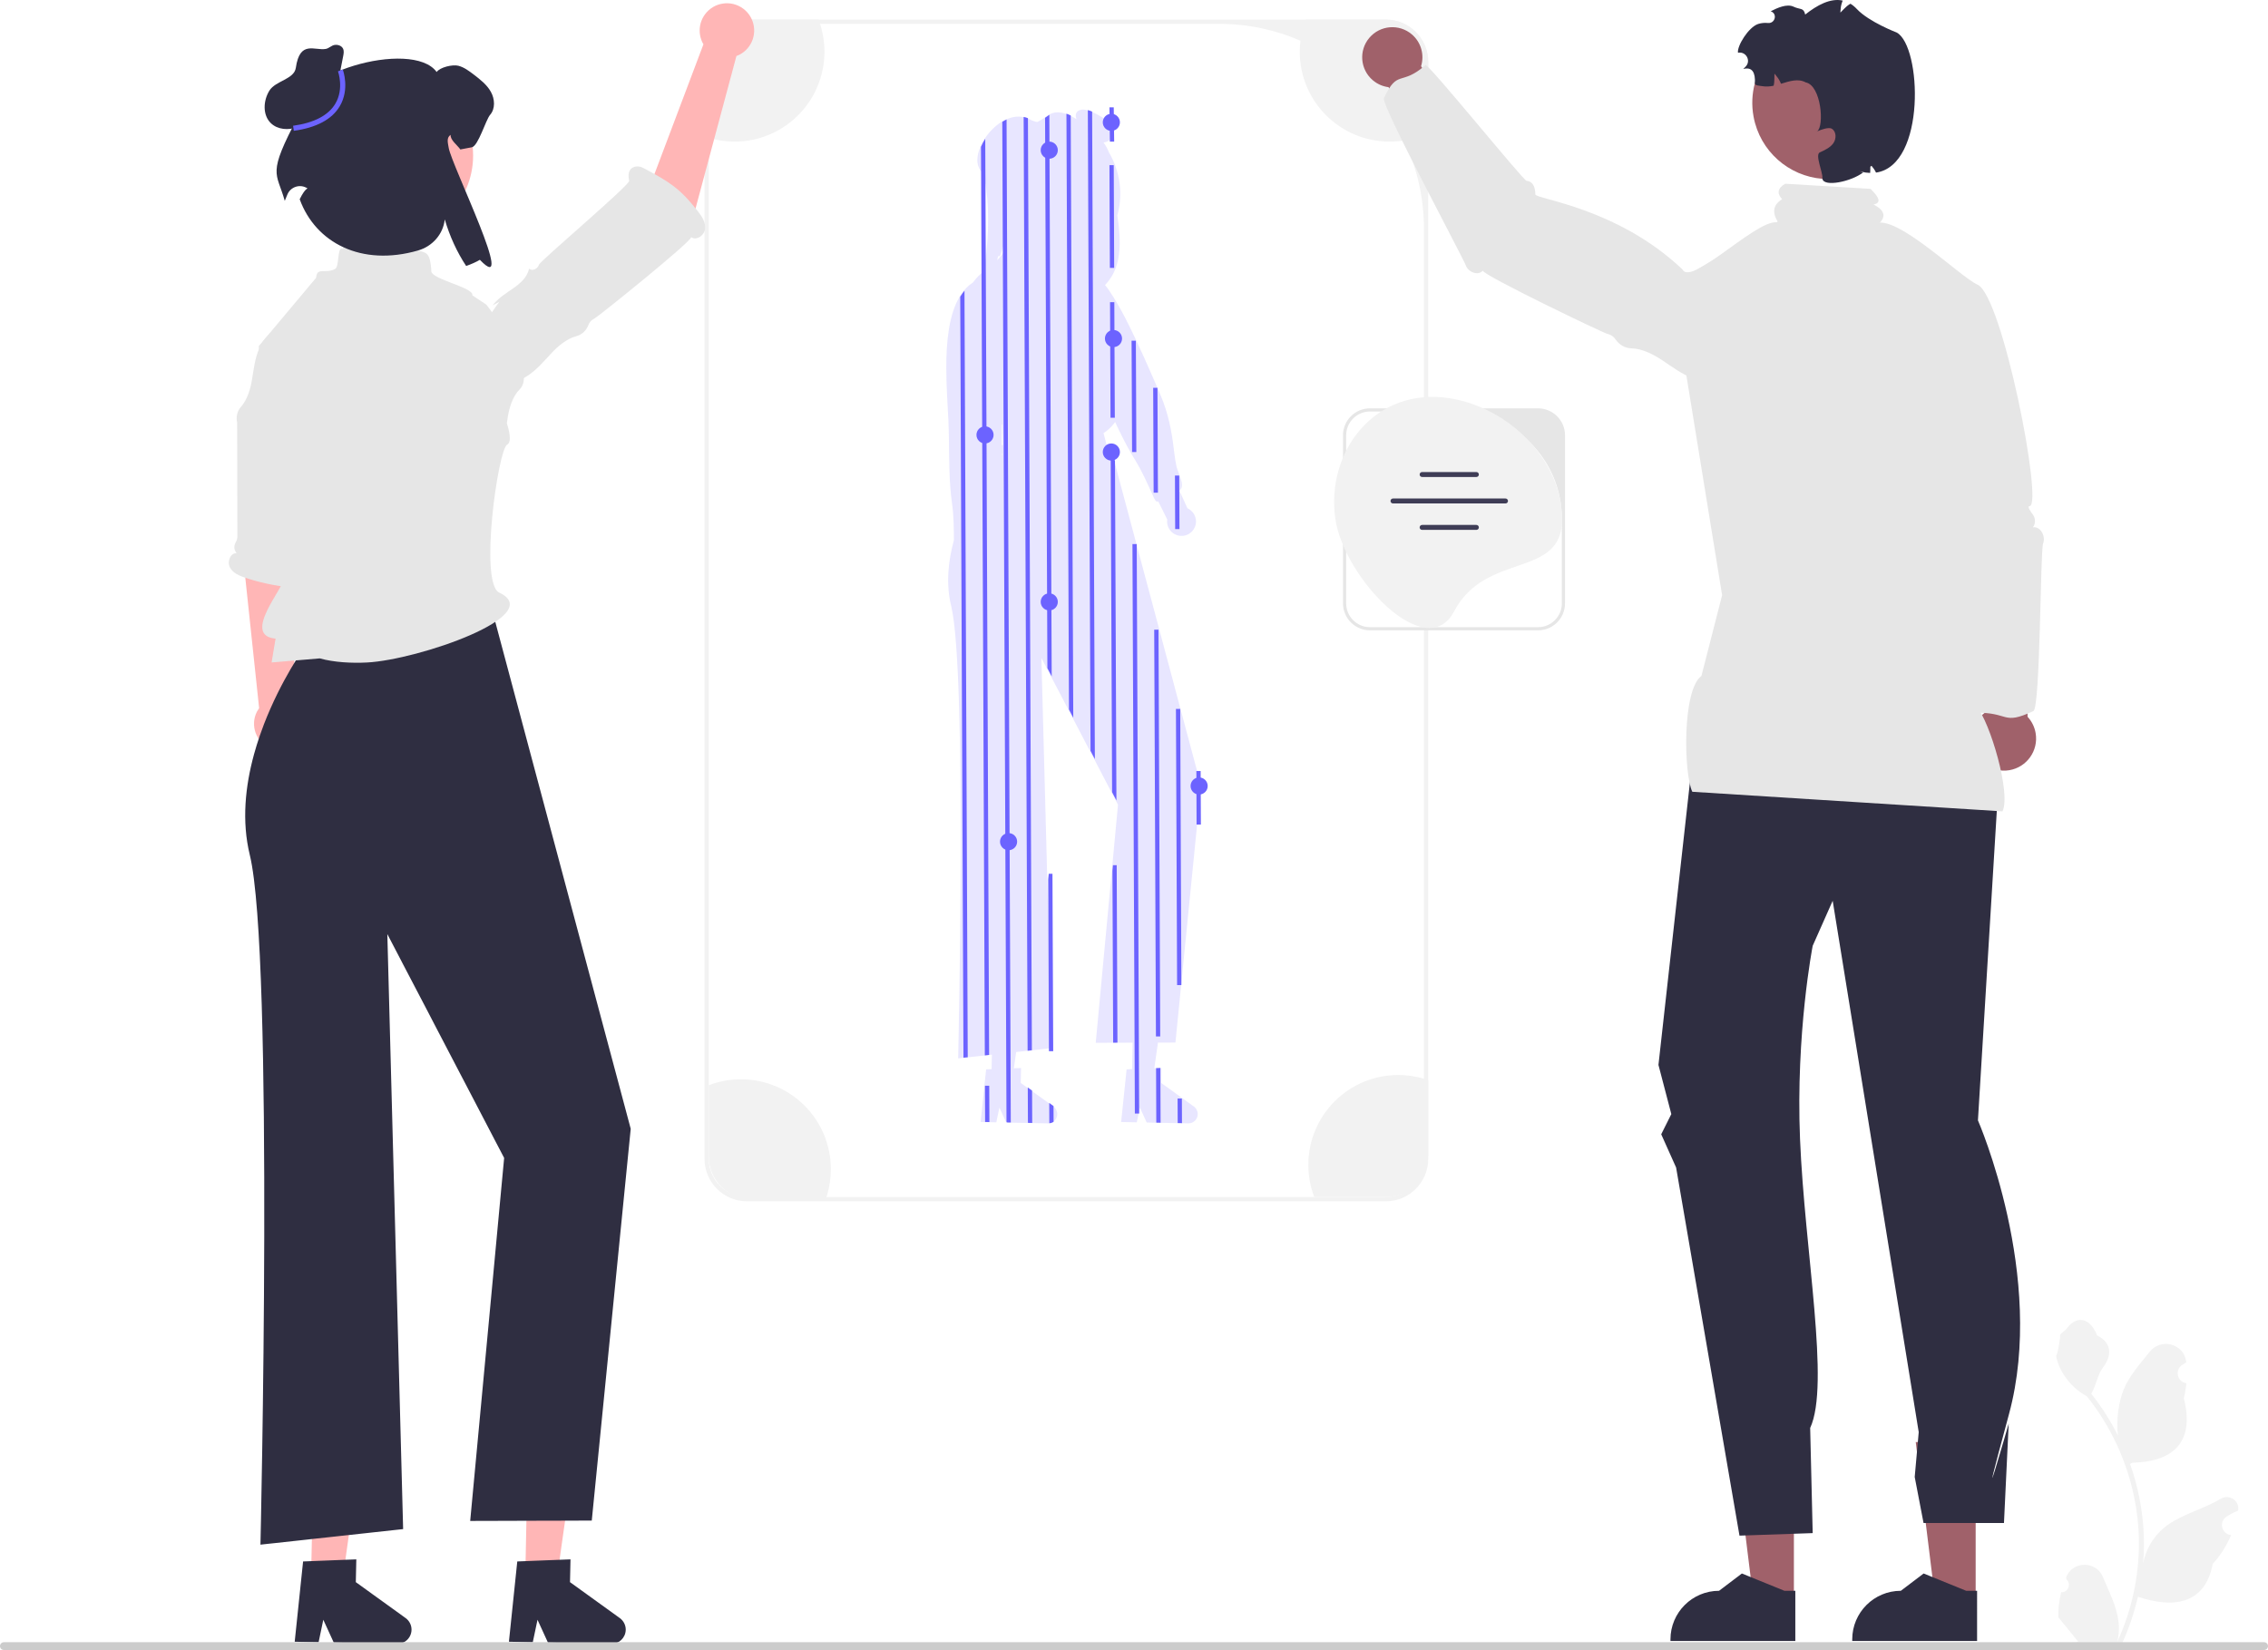 <svg xmlns="http://www.w3.org/2000/svg" width="694.67" height="505.436" viewBox="0 0 694.67 505.436" xmlns:xlink="http://www.w3.org/1999/xlink" role="img" artist="Katerina Limpitsouni" source="https://undraw.co/"><g><path d="M365.666,338.956l-3.863-2.787-1.318-.951-4.827-3.482,.098-4.577-.544,.02-1.312,.053-.341,.013,.328-2.328v-.007l.787-5.528h.505l4.853-.013,.367-3.712,1.259-12.657,5.03-50.614,1.167-11.726-1.233-4.623-5.332-19.943-1.331-4.991-5.325-19.93-1.331-4.991-5.332-19.943-1.331-4.991-5.325-19.936-1.082-4.053-.249-.007-.8-.02h-.001l-1.178-4.552c.688-.446,1.344-.963,1.953-1.553v-.007c.459-.439,.898-.925,1.305-1.449,.105-.125,.203-.256,.295-.387,1.548,3.325,3.154,6.61,4.991,9.752,.328,.571,.669,1.135,1.017,1.692,.105,.164,.203,.328,.302,.498,2.066,3.404,3.64,7.017,5.292,10.676,.013,.033,.026,.059,.039,.092,.571,1.259,.866,1.699,1.279,1.672,.085,0,.177-.026,.282-.072l2.754,5.515c-.203,1.436,.302,2.945,1.476,3.968,.243,.21,.498,.387,.767,.531,.413,.236,.859,.394,1.318,.479,1.495,.282,3.095-.216,4.164-1.449,.616-.715,.971-1.561,1.062-2.433,.033-.328,.033-.656-.007-.977-.118-1.062-.623-2.079-1.495-2.84-.334-.295-.708-.525-1.102-.702l-2.44-5.358c.203-.171,.361-.341,.472-.525,.734-1.213-.079-3.331-.741-5.037-.269-.695-.511-1.325-.616-1.79-.315-1.449-.538-2.872-.721-4.322-.052-.42-.105-.839-.151-1.266-.603-5.371-1.784-11.063-3.915-16.06-.42-.977-.839-1.961-1.259-2.945-.439-1.016-.879-2.04-1.325-3.056-1.705-3.928-3.456-7.843-5.292-11.699-.433-.918-.872-1.836-1.325-2.748-.197-.413-.4-.826-.603-1.239-1.423-2.879-2.971-5.784-4.676-8.532v-.007c-.433-.682-.866-1.357-1.325-2.013v-.007c-.079-.131-.164-.256-.249-.38-.328-.479-.689-.938-1.069-1.371,.459-.492,.892-1.01,1.305-1.574,.472-.643,.912-1.344,1.305-2.125,1.771-3.535,2.577-8.709,1.161-17.641,1.58-5.699,1.043-11.654-1.305-16.874-.387-.853-.826-1.692-1.305-2.499-.007-.02-.013-.039-.02-.052-.387-1.023-.918-2-1.607-2.925,.59-.066,1.141-.243,1.594-.551,.682-.453,1.135-1.194,1.135-2.276,0-.072,0-.144-.007-.216-.066-1.141-.492-2.131-1.154-2.964-.571-.728-1.325-1.338-2.171-1.83-.774-.453-1.902-1.115-3.082-1.6-.433-.184-.879-.341-1.312-.453-.833-.216-1.633-.269-2.282-.02-1.344,.518-1.43,1.659-.984,2.781-.649-.426-1.312-.807-1.974-1.121-.439-.21-.879-.393-1.318-.538-1.823-.616-3.627-.649-5.233,.341-.164,.092-.321,.203-.479,.321-.275,.21-.551,.407-.833,.59-.715,.485-1.449,.905-2.197,1.272-.741-.138-1.469-.38-2.184-.761-.289-.151-.577-.289-.866-.393-.433-.171-.872-.295-1.312-.38-1.758-.328-3.548,0-5.233,.787-.446,.197-.879,.433-1.312,.695-2.053,1.259-3.889,3.148-5.22,5.214-.512,.794-.951,1.62-1.299,2.446-1.141,2.695-1.318,5.397,.033,7.214,.223,.302,.485,.577,.793,.826,.197,.695,.374,1.43,.531,2.203,1.41,6.951,1.285,16.697,.105,25.202-.125,.905-.262,1.79-.413,2.663-.308,.243-.603,.492-.885,.741-.957,.853-1.758,1.758-2.42,2.695h-.007l-.006,.009c-1.057,.681-1.985,1.536-2.788,2.529-.479,.571-.912,1.194-1.305,1.849-3.272,5.469-4.073,13.7-4.073,21.641,0,6.125,.472,12.086,.662,16.487,.079,1.862,.118,3.725,.144,5.594-.066-.105-.125-.223-.184-.341,.059,.131,.125,.256,.184,.374v.007c.098,6.512,.046,13.05,.944,19.457,.531,3.764,.564,7.509,.584,11.326v.007c-1.731,6.322-2.499,13.372-.833,20.185,4.886,20.048,2.138,138.544,2.138,138.544l1.423-.157,1.312-.138,5.233-.571,1.312-.144,1.049-.118-.092,4.44-.938,.039-.734,.026-.557,5.312v.02l-1.128,10.794,1.174,.026,1.312,.026,2.315,.046,.944-4.512,1.981,4.322,.118,.256,1.194,.026,5.253,.105,1.312,.026,4.951,.105c.098,0,.197,0,.289-.013,.479-.033,.925-.19,1.305-.439,.774-.492,1.298-1.357,1.318-2.348,.02-.938-.42-1.823-1.18-2.374l-.157-.111-1.312-.951-5.259-3.791-1.312-.951-1.967-1.417,.098-4.577-2.197,.085,.702-4.978,3.312-.361,1.312-.144,5.24-.571,1.036-.112-1.233-46.463v-.039l-1.941-73.03,1.646,3.154,1.318,2.531v.007l5.292,10.119v.007l1.318,2.538,5.286,10.132,1.325,2.531,5.279,10.126v.007l1.325,2.525,.675,1.298-.643,6.847v.013l-1.253,13.418v.013l-4.925,52.628,5.148-.013,1.312-.007,4.833-.013-.164,8.106-1.672,.066-1.679,16.126,4.027,.085,.767,.013,.538-2.545v-.007l.413-1.961,2.092,4.577,2.741,.059,1.318,.026,5.24,.105,1.312,.026,2.099,.046c1.574,.033,2.879-1.22,2.918-2.8,.02-.938-.426-1.823-1.187-2.374Zm-59.96-260.528c.597,.512,.997-.905,1.253-1.935,.203-.794,.315-1.357,.38-.649,.007,.039,.007,.669,0,1.561-.125,.177-.249,.348-.374,.512-.492,.649-.984,1.239-1.521,1.803,.125-.531,.223-.984,.262-1.292Zm1.082,60.497l.197,.289-.203,.197c.007-.164,.007-.321,.007-.485Zm.033-2.59c.026-2.092,.046-4.184,.046-6.276,.046-.013,.098-.02,.151-.026l.149,6.309-.346-.006Z" fill="#6c63ff" opacity=".16"/><path d="M252.52,15.834c0,15.214-12.329,27.543-27.543,27.543-2.735,0-5.378-.4-7.87-1.141-.446-.131-.879-.275-1.312-.433V19.001c0-7.181,5.823-13.004,13.004-13.004h21.91c.164,.433,.321,.866,.459,1.312,.879,2.682,1.351,5.548,1.351,8.525Z" fill="#f2f2f2"/><path d="M226.944,330.616c15.214,0,27.543,12.329,27.543,27.543,0,2.735-.4,5.378-1.141,7.87-.131,.446-.275,.879-.433,1.312h-22.802c-7.181,0-13.004-5.823-13.004-13.004v-21.91c.433-.164,.866-.321,1.312-.459,2.682-.879,5.548-1.351,8.525-1.351Z" fill="#f2f2f2"/><path d="M400.73,356.848c-0-15.214,12.329-27.543,27.543-27.544,2.735,0,5.378,.4,7.87,1.141,.446,.131,.879,.275,1.312,.433l0,22.802c0,7.181-5.823,13.004-13.004,13.004l-21.91,0c-.164-.433-.321-.866-.459-1.312-.879-2.682-1.351-5.548-1.351-8.525Z" fill="#f2f2f2"/><path d="M437.455,19.001v21.727c-2.315,1.102-4.807,1.889-7.424,2.302-1.43,.23-2.892,.348-4.381,.348-15.214,0-27.543-12.329-27.543-27.543,0-1.141,.072-2.269,.21-3.371,.269-2.249,.813-4.42,1.6-6.466h24.533c7.181,0,13.004,5.823,13.004,13.004Z" fill="#f2f2f2"/><path d="M424.45,5.997H228.8c-7.181,0-13.004,5.823-13.004,13.004V354.992c0,7.181,5.823,13.004,13.004,13.004h195.65c7.181,0,13.004-5.823,13.004-13.004V19.001c0-7.181-5.823-13.004-13.004-13.004Zm11.693,64.084V354.992c0,6.46-5.233,11.693-11.693,11.693H228.8c-6.46,0-11.693-5.233-11.693-11.693V19.001c0-6.46,5.233-11.693,11.693-11.693h144.57c8.866,0,17.3,1.836,24.947,5.155,13.903,6.027,25.196,16.939,31.714,30.567,3.915,8.191,6.112,17.366,6.112,27.052Z" fill="#f2f2f2"/><g><polygon points="367.822 252.576 366.504 252.576 366.458 241.677 366.445 237.355 366.438 236.181 367.75 236.181 367.763 240.261 367.77 240.975 367.822 252.576" fill="#6c63ff"/><path d="M296.412,323.875l-1.312,.138-.61-143.226-.052-12.165-.033-7.194-.007-2.125-.098-23.497-.066-15.765v-.007l-.125-29.144c.393-.656,.826-1.279,1.305-1.849l.013,4.545v.02l.072,16.205v.007l.007,1.521,.105,24.041,.085,20.795,.02,5.01,.033,7.319,.052,12.985,.61,142.387Z" fill="#6c63ff"/><path d="M302.957,323.16l-1.312,.144-.603-143.816-.02-4.44-.033-6.86-.092-21.845-.059-14.132v-.007l-.151-36.161-.052-12.237-.131-31.636-.007-1.535-.026-5.01v-.669c.348-.826,.787-1.653,1.299-2.446l.007,1.069,.039,9.784,.013,1.836,.105,25.202,.007,2.341,.02,3.443,.039,10.152,.151,35.203,.052,12.795,.085,20.848v.026l.669,157.949Z" fill="#6c63ff"/><polygon points="303.042 343.726 301.731 343.699 301.685 332.879 301.685 332.859 301.711 332.584 302.996 332.584 303.042 343.726" fill="#6c63ff"/><path d="M309.594,343.863l-1.194-.026-.118-.256-.052-12.952-.013-3.318-.02-4.722-.072-17.175-.708-166.704v-.111l-.007-2.289-.026-6.342-.046-9.896-.177-42.187-.007-1.423-.059-14.657-.046-10.742-.026-5.391-.02-4.879-.013-3.495c.433-.262,.866-.498,1.312-.695l.013,3.817,.013,3.443v.007l.026,6.184,.059,13.542,.052,12.447,.033,7.594,.151,36.272,.046,9.843,.026,6.597,.026,7.201,.689,161.89,.072,17.005,.02,4.814,.013,3.404,.052,13.201Z" fill="#6c63ff"/><path d="M316.06,321.73l-1.312,.144-.066-16.349-.689-162.12-.033-6.912-.026-6.578-.046-10.67-.157-36.646-.046-11.542-.013-3.502-.072-16.106-.046-11.588-.007-.839-.013-3.207c.439,.085,.879,.21,1.312,.38l.013,2.407v.721l.052,12.027,.072,16.736,.013,2.781,.046,11.608,.157,36.607,.046,11.181,.026,6.269,.033,6.833,.754,178.364Z" fill="#6c63ff"/><polygon points="316.158 343.994 314.847 343.968 314.801 333.121 316.112 334.072 316.158 343.994" fill="#6c63ff"/><path d="M322.126,207.202l-1.318-2.531-.262-61.448-.026-6.545-.02-4.315-.059-13.942-.151-35.748-.046-11.457-.013-2.289-.079-19.49-.046-11.004-.007-.898-.007-1.456c.282-.184,.557-.38,.833-.59,.157-.118,.315-.23,.479-.321l.007,2.315,.007,1.016,.033,7.64,.092,22.717,.013,2.584,.046,11.476,.026,6.151,.125,29.183,.066,14.683,.013,3.777,.026,6.479,.269,64.012Z" fill="#6c63ff"/><path d="M322.703,343.647c-.38,.249-.826,.407-1.305,.439l-.026-6.224,1.312,.951,.02,4.833Z" fill="#6c63ff"/><path d="M327.418,217.334v-.007l-.315-74.282-.026-6.191h-.007l-.007-2.289-.072-16.979-.085-20.166-.039-9.234-.013-3.082v-.433l-.033-7.824v-.007l-.02-3.895-.02-5.6v-.007l-.079-18.093-.039-9.286-.013-2.735-.013-2.4c.439,.144,.879,.328,1.318,.538l.007,2.013,.013,3.312,.033,7.817,.079,18.1,.033,7.692,.02,4.741,.02,3.777v.007l.007,2.479,.013,2.453,.052,13.09,.072,16.579,.072,17.32,.013,2.151,.02,6.112,.328,76.866-1.318-2.538Z" fill="#6c63ff"/><path d="M335.347,232.535l-1.325-2.531-.367-87.142-.026-5.823-.007-2.518-.079-17.759-.02-4.617-.098-23.707-.02-4.282v-.387l-.007-1.312-.072-16.9-.02-4.433v-.479l-.026-6.44-.033-8.066-.02-4.938-.007-.531-.007-1.338v-.315l-.02-5.292c.433,.112,.879,.269,1.312,.453l.026,5.974v.066l.007,2.059,.007,1.305,.026,5.581v.013l.02,5.174,.013,2.951v.78l.033,7.476,.072,16.585,.007,1.79v.23l.026,5.2,.105,25.366,.02,5.037,.059,14.414v.007l.013,2.892,.026,5.751,.38,89.707Z" fill="#6c63ff"/><polygon points="341.262 82.069 339.951 82.069 339.911 72.888 339.852 59.772 339.846 57.562 339.819 50.591 341.131 50.591 341.17 59.772 341.223 72.888 341.262 82.069" fill="#6c63ff"/><polygon points="341.262 43.377 339.951 43.377 339.911 40.317 339.852 35.945 339.846 35.208 339.819 32.884 341.131 32.884 341.17 35.945 341.223 40.317 341.262 43.377" fill="#6c63ff"/><polygon points="341.459 127.975 340.141 127.975 340.134 125.719 340.088 114.859 340.042 104.366 340.01 95.802 340.01 95.795 339.997 92.562 341.308 92.562 341.334 98.838 341.334 98.844 341.354 104.366 341.4 114.859 341.459 127.975" fill="#6c63ff"/><polygon points="340.626 242.667 340.626 242.661 340.206 142.678 340.193 140.37 340.193 140.356 340.18 137.222 340.429 137.228 341.511 141.281 341.951 245.192 340.626 242.667" fill="#6c63ff"/><polygon points="342.266 319.389 340.954 319.396 340.81 284.71 340.731 266.781 340.731 266.768 340.895 265.037 342.036 265.037 342.115 284.71 342.266 319.389" fill="#6c63ff"/><polygon points="322.592 322.012 321.28 322.019 321.136 287.334 321.057 269.404 321.057 269.391 321.221 267.66 322.362 267.66 322.441 287.334 322.592 322.012" fill="#6c63ff"/><polygon points="348.05 138.468 346.745 138.468 346.699 127.975 346.659 118.794 346.646 115.954 346.594 104.366 347.905 104.366 347.971 118.794 348.01 127.975 348.05 138.468" fill="#6c63ff"/><polygon points="348.915 341.109 347.597 341.109 347.558 330.551 347.545 327.455 347.519 321.435 347.512 319.376 347.453 305.335 346.941 186.341 346.863 166.667 348.168 166.667 348.253 186.341 348.765 305.362 348.824 319.369 348.83 321.435 348.856 327.403 348.869 330.583 348.915 341.109" fill="#6c63ff"/><polygon points="353.349 150.928 353.349 150.338 353.329 146.186 353.296 138.468 353.263 131.254 353.211 118.794 354.522 118.794 354.575 131.254 354.608 138.468 354.64 145.288 354.667 150.928 353.349 150.928" fill="#6c63ff"/><polygon points="355.362 317.5 354.057 317.5 354.004 305.473 353.972 297.826 353.611 212.573 353.526 192.899 354.837 192.899 354.922 212.573 355.283 297.826 355.316 305.499 355.355 315.88 355.355 315.907 355.362 317.5" fill="#6c63ff"/><polygon points="355.48 343.922 354.162 343.896 354.096 327.2 355.408 327.147 355.48 343.922" fill="#6c63ff"/><polygon points="361.264 162.076 359.946 162.076 359.9 151.177 359.887 146.855 359.88 145.681 361.192 145.681 361.205 149.761 361.212 150.475 361.264 162.076" fill="#6c63ff"/><polygon points="361.848 301.761 360.536 301.761 360.457 282.087 360.267 236.837 360.182 217.163 361.494 217.163 361.572 236.837 361.762 282.087 361.848 301.761" fill="#6c63ff"/><polygon points="362.031 344.054 360.72 344.027 360.687 336.518 361.999 336.518 362.031 344.054" fill="#6c63ff"/><circle cx="321.378" cy="46" r="2.623" fill="#6c63ff"/><circle cx="340.397" cy="37.475" r="2.623" fill="#6c63ff"/><circle cx="341.052" cy="103.71" r="2.623" fill="#6c63ff"/><circle cx="301.705" cy="133.221" r="2.623" fill="#6c63ff"/><circle cx="340.397" cy="138.468" r="2.623" fill="#6c63ff"/><circle cx="321.378" cy="184.374" r="2.623" fill="#6c63ff"/><circle cx="308.918" cy="257.823" r="2.623" fill="#6c63ff"/><circle cx="367.284" cy="240.772" r="2.623" fill="#6c63ff"/></g></g><g><g><polygon points="605.129 489.702 592.692 489.701 586.777 441.733 605.131 441.734 605.129 489.702" fill="#a0616a"/><path d="M605.566,502.676l-38.243-.001v-.484c.001-8.221,6.665-14.884,14.885-14.885h.001l6.986-5.3,13.033,5.3,3.338,0-.001,15.369Z" fill="#2f2e41"/></g><g><polygon points="549.455 489.702 537.019 489.701 531.103 441.733 549.458 441.734 549.455 489.702" fill="#a0616a"/><path d="M549.893,502.676l-38.243-.001v-.484c.001-8.221,6.665-14.884,14.885-14.885h.001l6.986-5.3,13.033,5.3,3.338,0-.001,15.369Z" fill="#2f2e41"/></g><g><path d="M620.521,167.604l-12.512-68.78c-1.121-6.06-6.896-10.099-12.972-9.074h-0c-6.377,1.076-10.547,7.28-9.135,13.591l15.187,71.047,7.408,43.56c-3.22,2.064-5.072,5.914-4.396,9.923,.904,5.358,5.98,8.968,11.337,8.065,5.358-.904,8.968-5.98,8.065-11.337-.33-1.956-1.22-3.675-2.473-5.03l-.51-51.963Z" fill="#a0616a"/><path d="M622.661,161.534h0c.904-1.206,.811-2.832-.101-4.032-.541-.711-1.789-2.423-.896-2.476,4.211-.25-8.331-64.529-15.994-67.849-5.224-2.263-25.039-21.886-31.335-18.635-2.67,1.379,11.919,16.76,10.725,19.518-2.504,5.783-1.566,12.17-.61,18.272l-1.559-2.231c1.161,6.623,.966,13.482-.57,20.028,1.436-.513,7.54,42.305,7.28,43.807-.26,1.502-1.438,2.643-2.419,3.81-1.236,1.471-2.3,3.538-.668,5.248,.784,.822,17.311,41.37,18.447,41.346,10.652-.227,8.183,3.976,17.844-.513,2.153-1.001,2.115-49.111,2.978-51.323,.863-2.212-.78-5.361-3.122-4.97Z" fill="#e6e6e6"/></g><path d="M593.553,187.472l18.797,48.708-6.523,107.02s20.919,47.854,9.51,89.98c-11.409,42.126-.088,2.918-.088,2.918l-1.45,30.444h-24.631l-2.708-14.102,1.229-13.735-26.354-162.772-6.122,13.795s-5.22,26.735-3.878,59.205c1.427,34.512,9.25,75.252,3.105,88.484l.773,32.218-22.424,.773-19.409-112.761-4.561-10.184,3.093-6.186-3.941-15.06,13.22-118.71,72.362-20.034Z" fill="#2f2e41"/><path d="M572.931,57.852l-26.131-1.571c-2.375,1.375-2.611,2.966-.949,4.747-2.719,1.633-3.129,3.93-1.37,6.852l-32.476,19.331,15.465,95.109-6.337,24.741c-5.927,4.322-5.421,29.951-2.798,35.481l95,6c2.713-5.41-3.855-27.502-7.901-32.059l-.71-35.36-1.885-93.947-27.835-18.219c2.627-2.216,2.736-4.338-1.178-6.311,2.701-.523,1.507-2.442-.895-4.795Z" fill="#e6e6e6"/><g><path d="M451.926,76.417l55.631,29.024c4.464,3.67,11.046,3.079,14.785-1.326l0-0c3.924-4.623,3.168-11.592-1.656-15.265l-58.919-29.034-26.504-39.524c1.063-3.425,.066-7.305-2.84-9.772-3.884-3.297-9.706-2.821-13.003,1.063-3.297,3.884-2.821,9.706,1.063,13.003,1.418,1.204,3.095,1.899,4.812,2.115l26.631,49.718Z" fill="#a0616a"/><path d="M454.167,82.903h0c.08,1.411,36.79,19.06,38.168,19.37,.817,.184,1.581,.608,2.138,1.235,.108,.122,.208,.251,.3,.386,1.129,1.669,2.884,2.754,4.898,2.805,3.233,.082,6.722,1.81,9.53,3.695,3.073,2.063,6.079,4.323,9.557,5.591,5.016,1.828,11.392,1.282,13.944-4.852,1.082-2.602,1.115-5.529,.306-8.228-1.697-5.661-6.227-9.675-10.598-13.475l22.927-20.888c-4.833-4.05-27.148,19.623-30,14-20-19-45.079-21.566-45.08-22.996-.002-1.802-.487-3.927-2.69-4.168-1.059-.116-30.168-36.139-30.968-35.436-7.503,6.596-8.501,1.068-12.72,10.123-.94,2.018,24.332,49.05,25.049,51.158,.717,2.108,3.797,3.374,5.241,1.679Z" fill="#e6e6e6"/></g><path d="M573.215,50.776c-.116,.093-.224,.162-.34,.232-.897,.595-1.833,1.129-2.815,1.585-.015,.015-.039,.023-.062,.031-1.771,.835-3.681,1.461-5.699,1.833-2.065,.379-4.114,.479-6.109,.317-10.276-.812-19.122-8.413-21.086-19.029-.657-3.541-.472-7.037,.402-10.292,2.266-8.413,9.171-15.202,18.31-16.895,12.673-2.343,24.844,6.031,27.187,18.705,1.732,9.372-2.397,18.473-9.789,23.514Z" fill="#a0616a"/><path d="M556.18,40.422c.054-.031,.178-.093,.356-.162-.031,.023-.062,.039-.093,.054-.139,.062-.224,.101-.263,.108Z" fill="#2f2e41"/><path d="M574.614,52.871c-.371-.765-.858-1.477-1.4-2.095-.116,.093-.224,.162-.34,.232-.008,.704-.008,1.345-.062,1.964-.866-.015-1.786-.147-2.753-.379-.309-.07-.626-.155-.943-.255l.882,.286,.65,.209c-3.681,2.838-12.016,4.531-12.457,1.941-.023-.108-.023-.224-.015-.348,.131-1.693-2.32-7.036-.781-7.748,1.531-.704,3.163-1.43,4.145-2.807,.974-1.361,.951-3.619-.51-4.454-.974-.565-3.472,.387-4.462,.827,2.235-1.492,1.322-14.065-3.503-15.009-2.312-1.268-4.91-.379-7.562,.425-.077-.216-.17-.425-.271-.626-.371-.765-.858-1.477-1.4-2.095-.108-.131-.216-.255-.332-.371-.008,.209-.008,.41-.008,.603-.008,.704-.008,1.345-.062,1.964-.031,.379-.085,.75-.178,1.121-1.137,.24-2.266,.348-3.379,.147-.866-.155-2.411-.103-2.366-.951,.163-3.104-.727-5.063-3.557-4.315,.271-.255,.534-.526,.789-.804,1.632-1.778,.031-4.616-2.343-4.183l-.062,.008c-.348-1.987,3.17-7.831,6.194-8.82,.951-.302,1.964-.394,2.962-.294,2.157,.232,3.008-2.737,.99-3.541-.046-.015-.085-.031-.131-.046,2.003-1.028,4.947-2.38,6.988-1.414,2.026,.967,3.118,.213,3.582,2.417,3.596-2.846,7.686-5.119,11.49-4.284-.015,.023-.023,.039-.031,.062-.093,.209-.162,.425-.232,.642-.255,.812-.394,1.662-.425,2.482-.015,.17-.015,.332-.015,.495,.147-.147,.286-.286,.418-.433,.495-.503,.936-.967,1.4-1.376,.286-.255,.58-.487,.905-.696,.116-.077,.232-.147,.348-.209,.673,.41,1.33,.943,1.964,1.624,3.712,3.959,12.209,7.199,12.209,7.199,7.632,4.176,9.047,40.665-6.333,42.907Z" fill="#2f2e41"/></g><g><path d="M74.838,174.221l3.722-57.652c.343-5.081,4.699-8.947,9.785-8.684h0c5.337,.276,9.351,4.972,8.793,10.287l-5.702,59.768-1.934,36.463c2.84,1.387,4.727,4.372,4.553,7.727-.232,4.484-4.055,7.931-8.539,7.7-4.484-.232-7.931-4.055-7.7-8.539,.085-1.637,.652-3.133,1.551-4.365l-4.53-42.705Z" fill="#ffb6b6"/><g><polygon points="176.066 444.747 173.826 460.527 173.826 460.567 173.086 465.817 171.886 474.247 171.886 474.257 171.386 477.807 170.636 483.087 163.936 482.947 161.936 482.897 160.886 482.877 160.986 478.217 161.236 465.857 161.686 444.447 161.776 444.447 163.776 444.487 171.766 444.657 173.766 444.697 176.066 444.747" fill="#ffb6b6"/><path d="M191.656,499.287c-.06,2.41-2.05,4.32-4.45,4.27l-3.2-.07-2-.04-7.99-.16-2.01-.04-4.18-.09-3.19-6.98-.63,2.99v.01l-.82,3.88-1.17-.02-6.14-.13,2.56-24.59,2.55-.1,.93-.04,2-.08,7.46-.29h.01l.52-.02,2-.08,.83-.03-.15,6.98,7.36,5.31,2.01,1.45,5.89,4.25c1.16,.84,1.84,2.19,1.81,3.62Z" fill="#2f2e41"/></g><g><polygon points="110.466 444.747 106.856 470.217 105.786 477.807 105.036 483.087 103.966 483.067 101.966 483.017 95.286 482.877 95.386 478.217 95.526 471.447 96.086 444.447 101.806 444.567 103.806 444.607 110.466 444.747" fill="#ffb6b6"/><path d="M126.046,499.287c-.03,1.51-.83,2.83-2.01,3.58-.58,.38-1.26,.62-1.99,.67-.14,.02-.29,.02-.44,.02l-7.55-.16-2-.04-8.01-.16-1.82-.04-.18-.39-3.02-6.59-1.44,6.88-3.53-.07-2-.04-1.79-.04,1.72-16.46v-.03l.85-8.1,1.12-.04,1.43-.06,6.56-.26,2-.08,1.83-.07h.01l3.35-.13-.15,6.98,3,2.16,2,1.45,8.02,5.78,2,1.45,.24,.17c1.16,.84,1.83,2.19,1.8,3.62Z" fill="#2f2e41"/></g><path d="M193.186,345.777l-1.78,17.88-7.67,77.18-1.92,19.3-.56,5.66-7.4,.02h-.77l-1.23,.01-7.99,.02-2,.01h-.63l-7.37,.02-2,.01-7.85,.02,7.51-80.25v-.02l1.91-20.46v-.02l.98-10.44-1.03-1.98-2.02-3.85v-.01l-8.05-15.44-2.02-3.86-8.06-15.45-2.01-3.87v-.01l-8.07-15.43v-.01l-2.01-3.86-2.51-4.81,2.96,111.36v.06l1.88,70.85-1.58,.17-7.99,.87-2,.22-5.05,.55-2.94,.32-2,.22-6.39,.69-1.6,.18-2,.22-7.98,.87-2,.21-2.17,.24s4.19-180.69-3.26-211.26c-2.54-10.39-1.37-21.14,1.27-30.78v-.01c.26-.97,.54-1.92,.84-2.87v-.01c.31-1.01,.64-2.01,.98-2.99,.41-1.19,.84-2.35,1.27-3.48,.64-1.65,1.31-3.24,1.98-4.77,2.82-6.38,5.82-11.61,7.93-14.99,.82-1.31,1.5-2.35,1.99-3.06,.51-.75,.8-1.15,.8-1.15l6.48-6.4v-.01l.31-.3-.3-.44v-.01l-2.68-4.02,2.73,.08,.53,.01h.07l2,.06,7.99,.22,2,.06,8,.22,2,.05,7.99,.22h.01l2,.06,7.99,.22,2,.06,6.76,.19h.01l1.22,.03,.38,.01,1.65,6.18,8.12,30.4,2.03,7.61,8.13,30.41,2.03,7.61,8.12,30.39,2.03,7.61,8.13,30.41,1.88,7.05Z" fill="#2f2e41"/><path d="M72.504,169.443h0c-.857-.904-.936-2.248-.301-3.32,.376-.635,.566-1.382,.5-2.118-.013-.143-.035-34.386-.067-34.526-.388-1.733-.025-3.514,1.16-4.837,1.901-2.124,2.901-5.406,3.388-8.347,.533-3.218,.9-6.513,2.188-9.509,1.858-4.323,6.061-8.083,11.539-6.014,2.323,.878,4.22,2.626,5.463,4.776,2.606,4.509,2.444,9.841,2.24,14.941l1.067-1.98c-.322,5.548,.491,11.159,2.375,16.387-1.227-.284-2.161,35.446-1.805,36.654,.357,1.208,1.432,2.033,2.349,2.897,1.155,1.09,2.225,2.685,1.048,4.245-.566,.75-1.469,1.176-2.404,1.264-8.765,.828-17.699-.187-26.057-2.952-1.863-.616-3.854-1.451-4.772-3.184-.919-1.734,.13-4.475,2.09-4.377Z" fill="#e6e6e6"/><path d="M86.694,177.548c-.513-2.193,3.726-17.272,1.922-22.604-1.181-3.491-4.019-6.065-3.982-10.224,0-.271,.015-.55,.051-.836,.015-.148,.045-.299,.067-.449-3.671-13.074-5.508-37.38-5.508-37.38l17.566-20.947c.011-.091,.026-.179,.035-.271,.359-3.095,2.968-.849,5.828-2.477,1.276-.719,.611-6.595,2.085-6.192,.051,.014,.096,.034,.145,.05l.046-.05,2.897-3.117,15.94-1.467,3.704,5.053,.003,.036c3.156,.585,3.967,.931,4.448,4.43,.088,.66,.147,1.32,.169,1.988,.109,2.496,13.157,5,12.559,7.373l4.284,2.856s16.1,20.068,10.233,25.935c-2.23,2.23-3.396,5.933-3.873,9.96-.016,.136-.046,.259-.069,.387,.672,2.159,1.609,5.826,.076,6.617-2.73,1.409-8.611,42.393-2.398,45.318,14.719,6.928-24.767,20.572-40.477,21.401-4.606,.242-10.099-.022-14.5-1.254l-14.758,1.247,1.218-7.307c-10.576-.902,2.817-15.802,2.289-18.076Z" fill="#e6e6e6"/><g><path d="M212.341,66.461l-43.034,37.039c-3.176,4.153-9.098,4.99-13.3,1.879l-0-0c-4.411-3.264-5.181-9.56-1.687-13.791l45.929-37.726,15.206-40.287c-1.643-2.798-1.564-6.423,.488-9.196,2.743-3.706,7.97-4.486,11.676-1.744,3.706,2.743,4.486,7.97,1.744,11.676-1.001,1.353-2.335,2.311-3.804,2.855l-13.216,49.295Z" fill="#ffb6b6"/><path d="M211.703,72.638h0c.22,1.259-28.486,24.376-29.637,24.934-.682,.33-1.268,.861-1.629,1.529-.07,.13-.132,.264-.184,.402-.651,1.703-1.973,3.021-3.737,3.481-2.832,.738-5.549,2.98-7.635,5.22-2.282,2.451-4.465,5.062-7.268,6.896-4.042,2.645-9.773,3.478-13.286-1.401-1.49-2.069-2.122-4.642-1.965-7.186,.328-5.337,3.492-9.808,6.561-14.057l-2.036,1.089c3.424-4.564,9.836-5.731,11.19-11.274,.889,.94,2.613,.076,2.993-1.161,.38-1.236,27.939-24.474,27.646-25.734-.37-1.588-.38-3.56,1.511-4.227,.909-.321,1.925-.173,2.775,.282,7.97,4.265,11.115,6.106,16.698,13.215,1.244,1.584,2.475,3.428,2.277,5.433-.198,2.005-2.65,3.756-4.272,2.56Z" fill="#e6e6e6"/></g><circle cx="119.685" cy="47.667" r="25.225" fill="#ffb6b6"/><g><path d="M91.344,35.594c-3.528-12.864,34.928-23.896,42.401-13.536,1.039-1.473,4.88-2.367,6.642-1.916,1.762,.452,3.244,1.581,4.69,2.675,1.988,1.527,4.048,3.108,5.268,5.304,1.229,2.187,1.419,5.169-.235,7.066-1.31,1.509-3.613,9.528-5.582,9.926-1.373,.28-2.53,.506-3.524,.669-.886-1.292-3.144-2.915-2.981-4.479-1.337,.886-.849,2.444-.579,4.036,.898,5.302,21.126,46.347,9.54,34.252-1.148,.678-2.566,1.31-4.202,1.889-2.774-4.184-5.051-9.117-6.551-14.277l-.011,.095c-.516,4.484-3.793,8.163-8.128,9.419-17.391,5.038-31.458-2.355-36.297-15.686,1.771-3.596,2.543-3.206,2.385-3.313-2.211-1.49-5.251-.516-6.201,1.976-.28,.735-.535,1.362-.756,1.834-2.521-9.018-5.519-7.716,4.122-25.933Z" fill="#2f2e41"/><path d="M103.342,26.261l1.776-9.082c.149-.763,.291-1.592-.053-2.289-.442-.896-1.579-1.268-2.568-1.125-.989,.143-1.729,1.046-2.713,1.22-3.422,.605-7.945-2.775-9.171,5.776-.511,3.565-6.2,3.942-8.1,7.001-1.9,3.06-2.133,7.476,.46,9.976,2.071,1.996,5.396,2.227,8.086,1.207,2.69-1.02,4.848-3.08,6.734-5.252s3.593-4.523,5.768-6.405" fill="#2f2e41"/><path d="M89.99,40.074c6.939-.969,11.67-3.493,14.059-7.501,3.127-5.246,1.032-11.022,.942-11.266l-1.467,.545c.019,.053,1.92,5.341-.828,9.933-2.137,3.572-6.485,5.839-12.923,6.739l.216,1.55Z" fill="#6c63ff"/></g></g><g><path d="M631.321,487.749c2.066,.129,3.208-2.437,1.645-3.933l-.155-.618c.02-.05,.041-.099,.062-.148,2.089-4.982,9.17-4.947,11.241,.042,1.839,4.428,4.179,8.864,4.756,13.546,.258,2.067,.142,4.172-.316,6.2,4.308-9.411,6.575-19.687,6.575-30.021,0-2.597-.142-5.193-.433-7.783-.239-2.119-.568-4.224-.995-6.31-2.306-11.277-7.299-22.018-14.5-30.99-3.462-1.892-6.349-4.851-8.093-8.397-.626-1.279-1.117-2.655-1.35-4.056,.394,.052,1.486-5.949,1.188-6.317,.549-.833,1.532-1.247,2.131-2.06,2.982-4.043,7.091-3.337,9.236,2.157,4.582,2.313,4.627,6.148,1.815,9.837-1.789,2.347-2.035,5.522-3.604,8.035,.162,.207,.329,.407,.491,.614,2.961,3.798,5.522,7.88,7.681,12.169-.61-4.766,.291-10.508,1.826-14.21,1.748-4.217,5.025-7.769,7.91-11.415,3.466-4.379,10.573-2.468,11.184,3.083,.006,.054,.012,.107,.017,.161-.429,.242-.848,.499-1.259,.77-2.339,1.547-1.531,5.174,1.241,5.602l.063,.01c-.155,1.544-.42,3.074-.807,4.579,3.702,14.316-4.29,19.53-15.701,19.764-.252,.129-.497,.258-.749,.381,1.156,3.255,2.08,6.594,2.764,9.979,.614,2.99,1.04,6.013,1.279,9.049,.297,3.83,.271,7.68-.052,11.503l.019-.136c.82-4.211,3.107-8.145,6.427-10.87,4.946-4.063,11.933-5.559,17.268-8.824,2.568-1.572,5.859,.459,5.411,3.437l-.022,.143c-.794,.323-1.569,.698-2.319,1.117-.429,.242-.848,.499-1.259,.77-2.339,1.547-1.531,5.174,1.241,5.602l.063,.01c.045,.006,.084,.013,.129,.019-1.363,3.236-3.262,6.239-5.639,8.829-2.315,12.497-12.256,13.683-22.89,10.044h-.006c-1.163,5.064-2.861,10.011-5.044,14.726h-18.02c-.065-.2-.123-.407-.181-.607,1.666,.103,3.346,.006,4.986-.297-1.337-1.641-2.674-3.294-4.011-4.935-.032-.032-.058-.065-.084-.097-.678-.84-1.363-1.673-2.041-2.512l-0-.001c-.042-2.578,.267-5.147,.879-7.64l.001-0Z" fill="#f2f2f2"/><path d="M0,504.246c0,.66,.53,1.19,1.19,1.19H693.48c.66,0,1.19-.53,1.19-1.19,0-.66-.53-1.19-1.19-1.19H1.19c-.66,0-1.19,.53-1.19,1.19Z" fill="#ccc"/></g><g><path d="M479.351,133.345v51.486c0,4.553-3.704,8.257-8.257,8.257h-51.486c-4.553,0-8.257-3.704-8.257-8.257v-51.486c0-4.553,3.704-8.257,8.257-8.257h51.486c4.553,0,8.257,3.704,8.257,8.257Zm-8.257,58.771c4.024,0,7.286-3.262,7.286-7.286v-25.957c0-18.123-14.692-32.814-32.814-32.814h-25.957c-4.024,0-7.286,3.262-7.286,7.286v51.486c0,4.024,3.262,7.286,7.286,7.286h51.486Z" fill="#e6e6e6"/><path d="M478.441,159.088c0-18.275-16.37-34.261-34.425-37.091-22.853-3.582-38.023,16.359-35,37,2.649,18.082,27.845,44.508,36.335,28.324,9.714-18.519,33.09-9.958,33.09-28.233Z" fill="#f2f2f2"/><g><path d="M452.204,146.116h-16.621c-.419,0-.76-.341-.76-.76,0-.419,.341-.76,.76-.76h16.621c.419,0,.76,.341,.76,.76s-.341,.76-.76,.76Z" fill="#3f3d56"/><path d="M452.204,162.321h-16.621c-.419,0-.76-.341-.76-.76s.341-.76,.76-.76h16.621c.419,0,.76,.341,.76,.76,0,.419-.341,.76-.76,.76Z" fill="#3f3d56"/><path d="M461.124,154.223h-34.46c-.419,0-.76-.341-.76-.76,0-.419,.341-.76,.76-.76h34.46c.419,0,.76,.341,.76,.76s-.341,.76-.76,.76Z" fill="#3f3d56"/></g></g></svg>